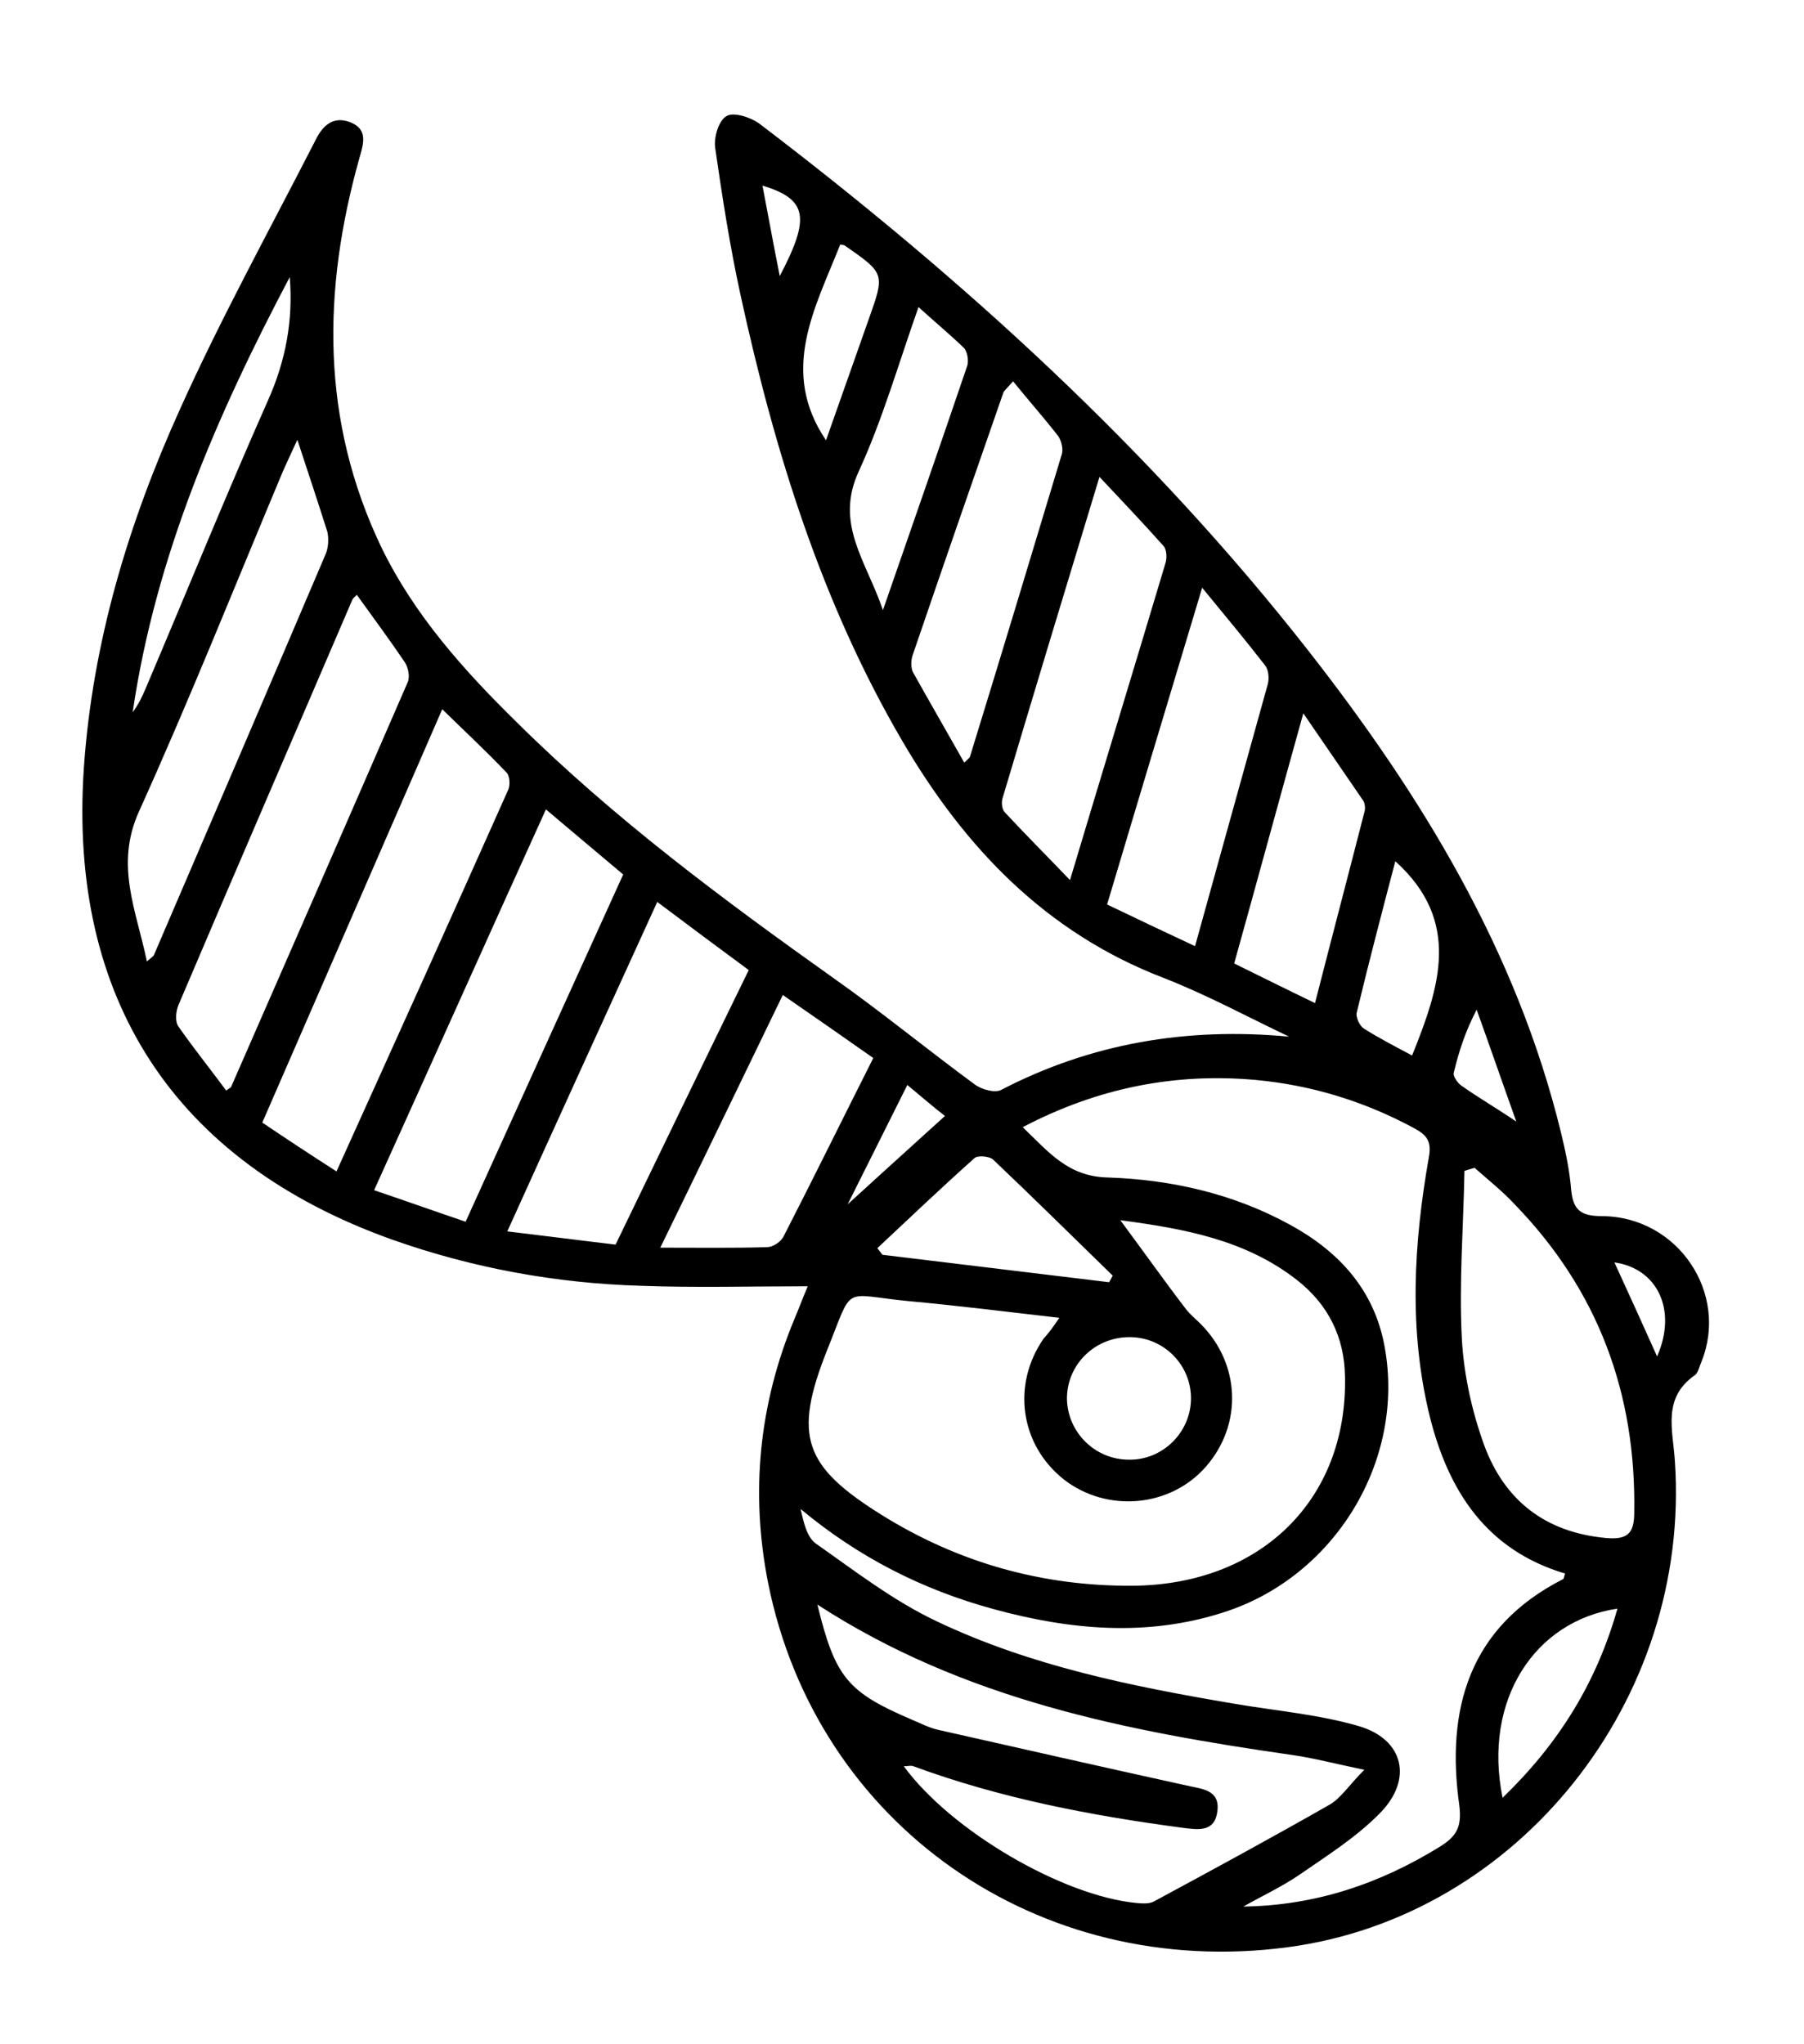 <?xml version="1.0" encoding="utf-8"?>
<!-- Generator: Adobe Illustrator 22.0.1, SVG Export Plug-In . SVG Version: 6.00 Build 0)  -->
<svg version="1.1" id="Calque_1" xmlns="http://www.w3.org/2000/svg" xmlns:xlink="http://www.w3.org/1999/xlink" x="0px" y="0px"
	 viewBox="0 0 354.9 402" style="enable-background:new 0 0 354.9 402;" xml:space="preserve">
<path d="M253.6,203.9c-8.2-3.9-16.3-8.3-24.8-11.6c-23.1-8.9-39-25.6-51.2-46.4c-16-27.3-25.2-57.1-31.9-87.8
	c-2.1-9.6-3.6-19.3-5-29c-0.3-2.1,0.7-5.5,2.3-6.3c1.4-0.8,4.8,0.3,6.5,1.6c39.9,30.4,76.9,64,107.9,103.6
	c22.3,28.5,41,59.1,49.7,94.8c0.9,3.7,1.7,7.5,2,11.3c0.4,4,2,5.1,6.1,5.1c14.9,0.1,25,15.2,19.5,28.7c-0.4,0.9-0.6,2.1-1.3,2.6
	c-6.4,4.5-4.3,10.7-3.9,16.9c3.2,47-30.8,89.6-76.2,95.6c-49,6.5-92.7-24.1-102.2-71.7c-3.5-17.7-1.8-35.1,5.2-51.9
	c0.7-1.6,1.3-3.3,2.6-6.4c-11.6,0-22.3,0.3-32.9-0.1c-16.7-0.5-33.1-3.5-48.9-9.1c-42.8-15.3-63.7-47.4-60.6-92.8
	c1.7-24.7,8.8-48.2,18.9-70.5c8.1-18,17.7-35.4,26.7-53c1.4-2.8,3.4-4.7,6.7-3.5c3.7,1.4,2.7,4.3,1.9,7.1c-7.3,26-7.6,51.6,4.3,76.5
	c6.5,13.4,16.3,24.3,26.8,34.6c19,18.8,40.4,34.7,62.2,50.2c9.5,6.7,18.5,14.1,27.9,21c1.3,0.9,3.8,1.6,5,1
	C214.6,205.2,233.5,202,253.6,203.9z M201.2,221.7c5.1,4.9,8.9,9.7,16.7,9.9c12.5,0.4,24.8,3.2,35.9,9.3c9.7,5.3,16.6,12.9,18.6,24
	c4.1,22.4-9.8,45.2-31.6,52.2c-15.1,4.9-30.3,3.5-45.3-0.6c-14-3.8-26.6-10.2-38-19.7c0.6,2.6,1.2,5.5,3,6.8
	c7.7,5.4,15.3,11.3,23.8,15.3c18.5,8.8,38.4,12.8,58.5,16.2c8.2,1.4,16.6,2.1,24.5,4.4c8.9,2.6,10.7,10.5,4.2,17.1
	c-4.6,4.7-10.3,8.3-15.8,12.1c-3.5,2.4-7.4,4.2-11.1,6.3c14.2-0.2,26.9-4.5,38.7-11.8c3.2-2,4.3-3.8,3.8-8
	c-2.7-19,1.9-35.2,20.4-44.6c0.2-0.1,0.2-0.6,0.4-1.1c-15.4-4.6-22.9-16.1-26.6-30.8c-4.2-17-3.2-34.1-0.2-51.1
	c0.6-3.2-0.5-4.4-2.9-5.7c-9.8-5.3-20.3-8.5-31.3-9.5C231,211,215.9,214,201.2,221.7z M208.4,259.2c-10.4-1.2-20-2.4-29.8-3.3
	c-13.2-1.3-10.6-3.4-15.9,9.7c-6.7,16.9-4.6,22.8,10.8,32.4c15.1,9.4,31.6,14,49.3,13.9c25.4-0.2,42.3-17.1,41.8-41.1
	c-0.1-7.8-3.3-14.2-9.4-19c-10.1-7.9-22-10.1-34.8-11.8c4.6,6.2,8.7,12,13,17.6c0.8,1,1.9,1.9,2.8,2.8c7.8,7.8,8.3,19.7,1.1,28
	c-7,8.1-19.5,9.2-28,2.6c-8.6-6.8-10.3-18.6-4-27.7C206.3,262.2,207.2,261,208.4,259.2z M160.8,315.6c3.5,14.3,5.9,17.2,18.5,22.6
	c1.7,0.7,3.4,1.6,5.1,2c16.4,3.7,32.7,7.4,49.1,11c3,0.7,6.5,0.8,6,5c-0.5,4.2-3.7,3.7-6.9,3.3c-18-2.4-35.8-5.8-52.9-12.1
	c-0.5-0.2-1.1,0-1.9,0c9.3,12.7,31.2,25.5,45.8,26.9c1.1,0.1,2.5,0.2,3.4-0.3c11.5-6.2,23.1-12.5,34.5-19c2.3-1.3,3.8-3.8,6.9-6.9
	c-5.8-1.2-9.9-2.3-14.1-2.9C221.6,340.5,189.6,334.3,160.8,315.6z M290.1,229.7c-0.7,0.2-1.4,0.4-2,0.6c-0.2,11.1-1.1,22.2-0.5,33.2
	c0.4,7,2,14.2,4.4,20.8c4,10.8,12,17.1,23.9,18.2c4.3,0.4,5.6-0.9,5.6-5c0.4-23.4-7.1-43.7-23.5-60.6
	C295.6,234.3,292.8,232.1,290.1,229.7z M66.2,230.4c11.5-25.4,22.7-50.2,33.8-75.1c0.4-0.9,0.3-2.8-0.4-3.4
	c-4-4.2-8.2-8.1-12.6-12.4c-11.8,27.1-23.5,54-35.4,81.3C56.5,224.1,61.2,227.2,66.2,230.4z M107.4,159.2
	C96,184.3,85,208.9,73.6,234.1c6.2,2.1,12.1,4.2,18,6.2c10.4-23,20.7-45.6,31-68.3C117.5,167.7,112.7,163.7,107.4,159.2z M70.2,117
	c-0.5,0.5-0.8,0.7-0.9,1c-11.4,26.6-22.9,53.1-34.2,79.7c-0.5,1.2-0.7,3.2,0,4.2c3,4.3,6.3,8.4,9.4,12.6c0.8-0.6,1-0.6,1-0.8
	c11.6-26.5,23.2-53,34.7-79.5c0.5-1.1,0.1-3-0.6-4C76.7,125.9,73.5,121.6,70.2,117z M99.8,242.2c7.6,0.9,14.5,1.8,21.3,2.6
	c8.8-18.2,17.4-36,26.2-54c-6.1-4.5-11.9-8.8-18-13.4C119.4,199.1,109.8,220.1,99.8,242.2z M58.5,86.5c-1.2,2.6-2,4.3-2.8,6.1
	c-9.4,22.4-18.4,45-28.4,67.1c-4.7,10.5-0.5,19.3,1.6,29.4c0.9-0.8,1.3-1,1.4-1.3c11.3-26.3,22.6-52.6,33.8-78.9
	c0.5-1.2,0.6-3,0.3-4.3C62.6,98.9,60.7,93.2,58.5,86.5z M216.3,93.8c-6.6,21.7-12.9,42.5-19.1,63.3c-0.2,0.8-0.1,2.1,0.5,2.7
	c4,4.3,8.1,8.4,12.8,13.3c6.5-21.7,12.7-42,18.8-62.4c0.3-1,0.2-2.5-0.3-3.2C225,103,220.9,98.7,216.3,93.8z M235.1,186.1
	c4.9-17.7,9.6-34.6,14.3-51.5c0.3-1.1,0.2-2.8-0.5-3.7c-3.8-4.9-7.8-9.7-12.4-15.3c-6.4,21.3-12.5,41.5-18.7,62.3
	C223.4,180.6,228.9,183.2,235.1,186.1z M129.9,245.4c7.7,0,14.4,0.1,21-0.1c1.2,0,2.8-1.1,3.3-2.2c5.9-11.5,11.6-23.1,17.6-35
	c-6-4.2-11.7-8.2-17.8-12.4C146,212.2,138.3,228.2,129.9,245.4z M199.3,75c-1.5,1.7-1.8,1.9-1.9,2.2c-6,17.2-12,34.5-17.9,51.8
	c-0.3,1-0.3,2.4,0.1,3.2c3.3,5.9,6.7,11.8,10.1,17.8c0.7-0.7,1-0.9,1.1-1.1c6.1-19.8,12.1-39.7,18.1-59.6c0.3-1-0.1-2.6-0.7-3.5
	C205.4,82.2,202.3,78.7,199.3,75z M258.7,197.3c3.3-12.9,6.6-25.4,9.8-37.9c0.1-0.6,0-1.4-0.3-1.9c-3.7-5.4-7.4-10.8-11.8-17.2
	c-4.8,17.2-9.1,33.1-13.6,49.2C248.1,192.1,253.1,194.6,258.7,197.3z M180.7,60.4c-4,11.3-7.1,22.2-11.8,32.4
	c-4.7,10.3,1.5,17.5,4.8,27.2c5.9-17,11.3-32.5,16.6-48.1c0.3-1,0-2.8-0.7-3.5C186.9,65.8,184,63.4,180.7,60.4z M218.2,252.2
	c0.2-0.4,0.5-0.9,0.7-1.3c-7.8-7.6-15.6-15.3-23.5-22.8c-0.7-0.7-3.1-0.9-3.7-0.3c-6.5,5.8-12.8,11.8-19.1,17.7
	c0.3,0.4,0.7,0.9,1,1.3C188.5,248.6,203.3,250.4,218.2,252.2z M57,54.5c-14.3,27.1-26.4,54.9-30.9,85.6c1.1-1.5,1.9-3.1,2.6-4.8
	c8-18.8,15.7-37.8,24-56.5C56.2,71,57.7,63,57,54.5z M222.1,287.1c6.6,0.1,12.1-5.3,12.2-11.9c0.1-6.6-5.2-12.1-11.9-12.2
	c-6.9-0.1-12.5,5.3-12.5,12.1C210,281.7,215.4,287.1,222.1,287.1z M274.5,169.4c-2.6,9.9-5.2,19.8-7.6,29.8
	c-0.2,0.9,0.6,2.6,1.4,3.1c3,1.9,6.3,3.6,9.5,5.3C283.2,194.2,287.6,181.2,274.5,169.4z M295.6,353.6c11.1-10.7,18.5-22.7,22.6-37.2
	C301.9,318.8,291.7,334.4,295.6,353.6z M165.3,48.1c-5,12.6-12,24.9-2.8,38.5c2.8-7.9,5.6-15.9,8.4-23.8c3.2-9,3.2-9-4.7-14.5
	C166.1,48.2,165.9,48.2,165.3,48.1z M178.5,213.4c-5.2,10.4-10.1,20.2-15,30c-0.6-0.7-1.1-1.3-1.7-2c7.9-7.2,15.9-14.5,24.1-21.9
	C184.2,218.2,181.6,216,178.5,213.4z M298.3,220.6c-2.9-8.1-5.3-15.1-7.8-22c-2.2,4.2-3.5,8.2-4.5,12.4c-0.2,0.7,0.8,2.1,1.6,2.6
	C290.7,215.8,294,217.7,298.3,220.6z M326,266.8c4-9.1,0.1-17.3-8.4-18.5C320.4,254.4,323.1,260.3,326,266.8z M153.4,54.3
	c6.1-11.6,5.4-15.1-3.4-17.8C151.1,42.2,152.1,47.8,153.4,54.3z"/>
</svg>
